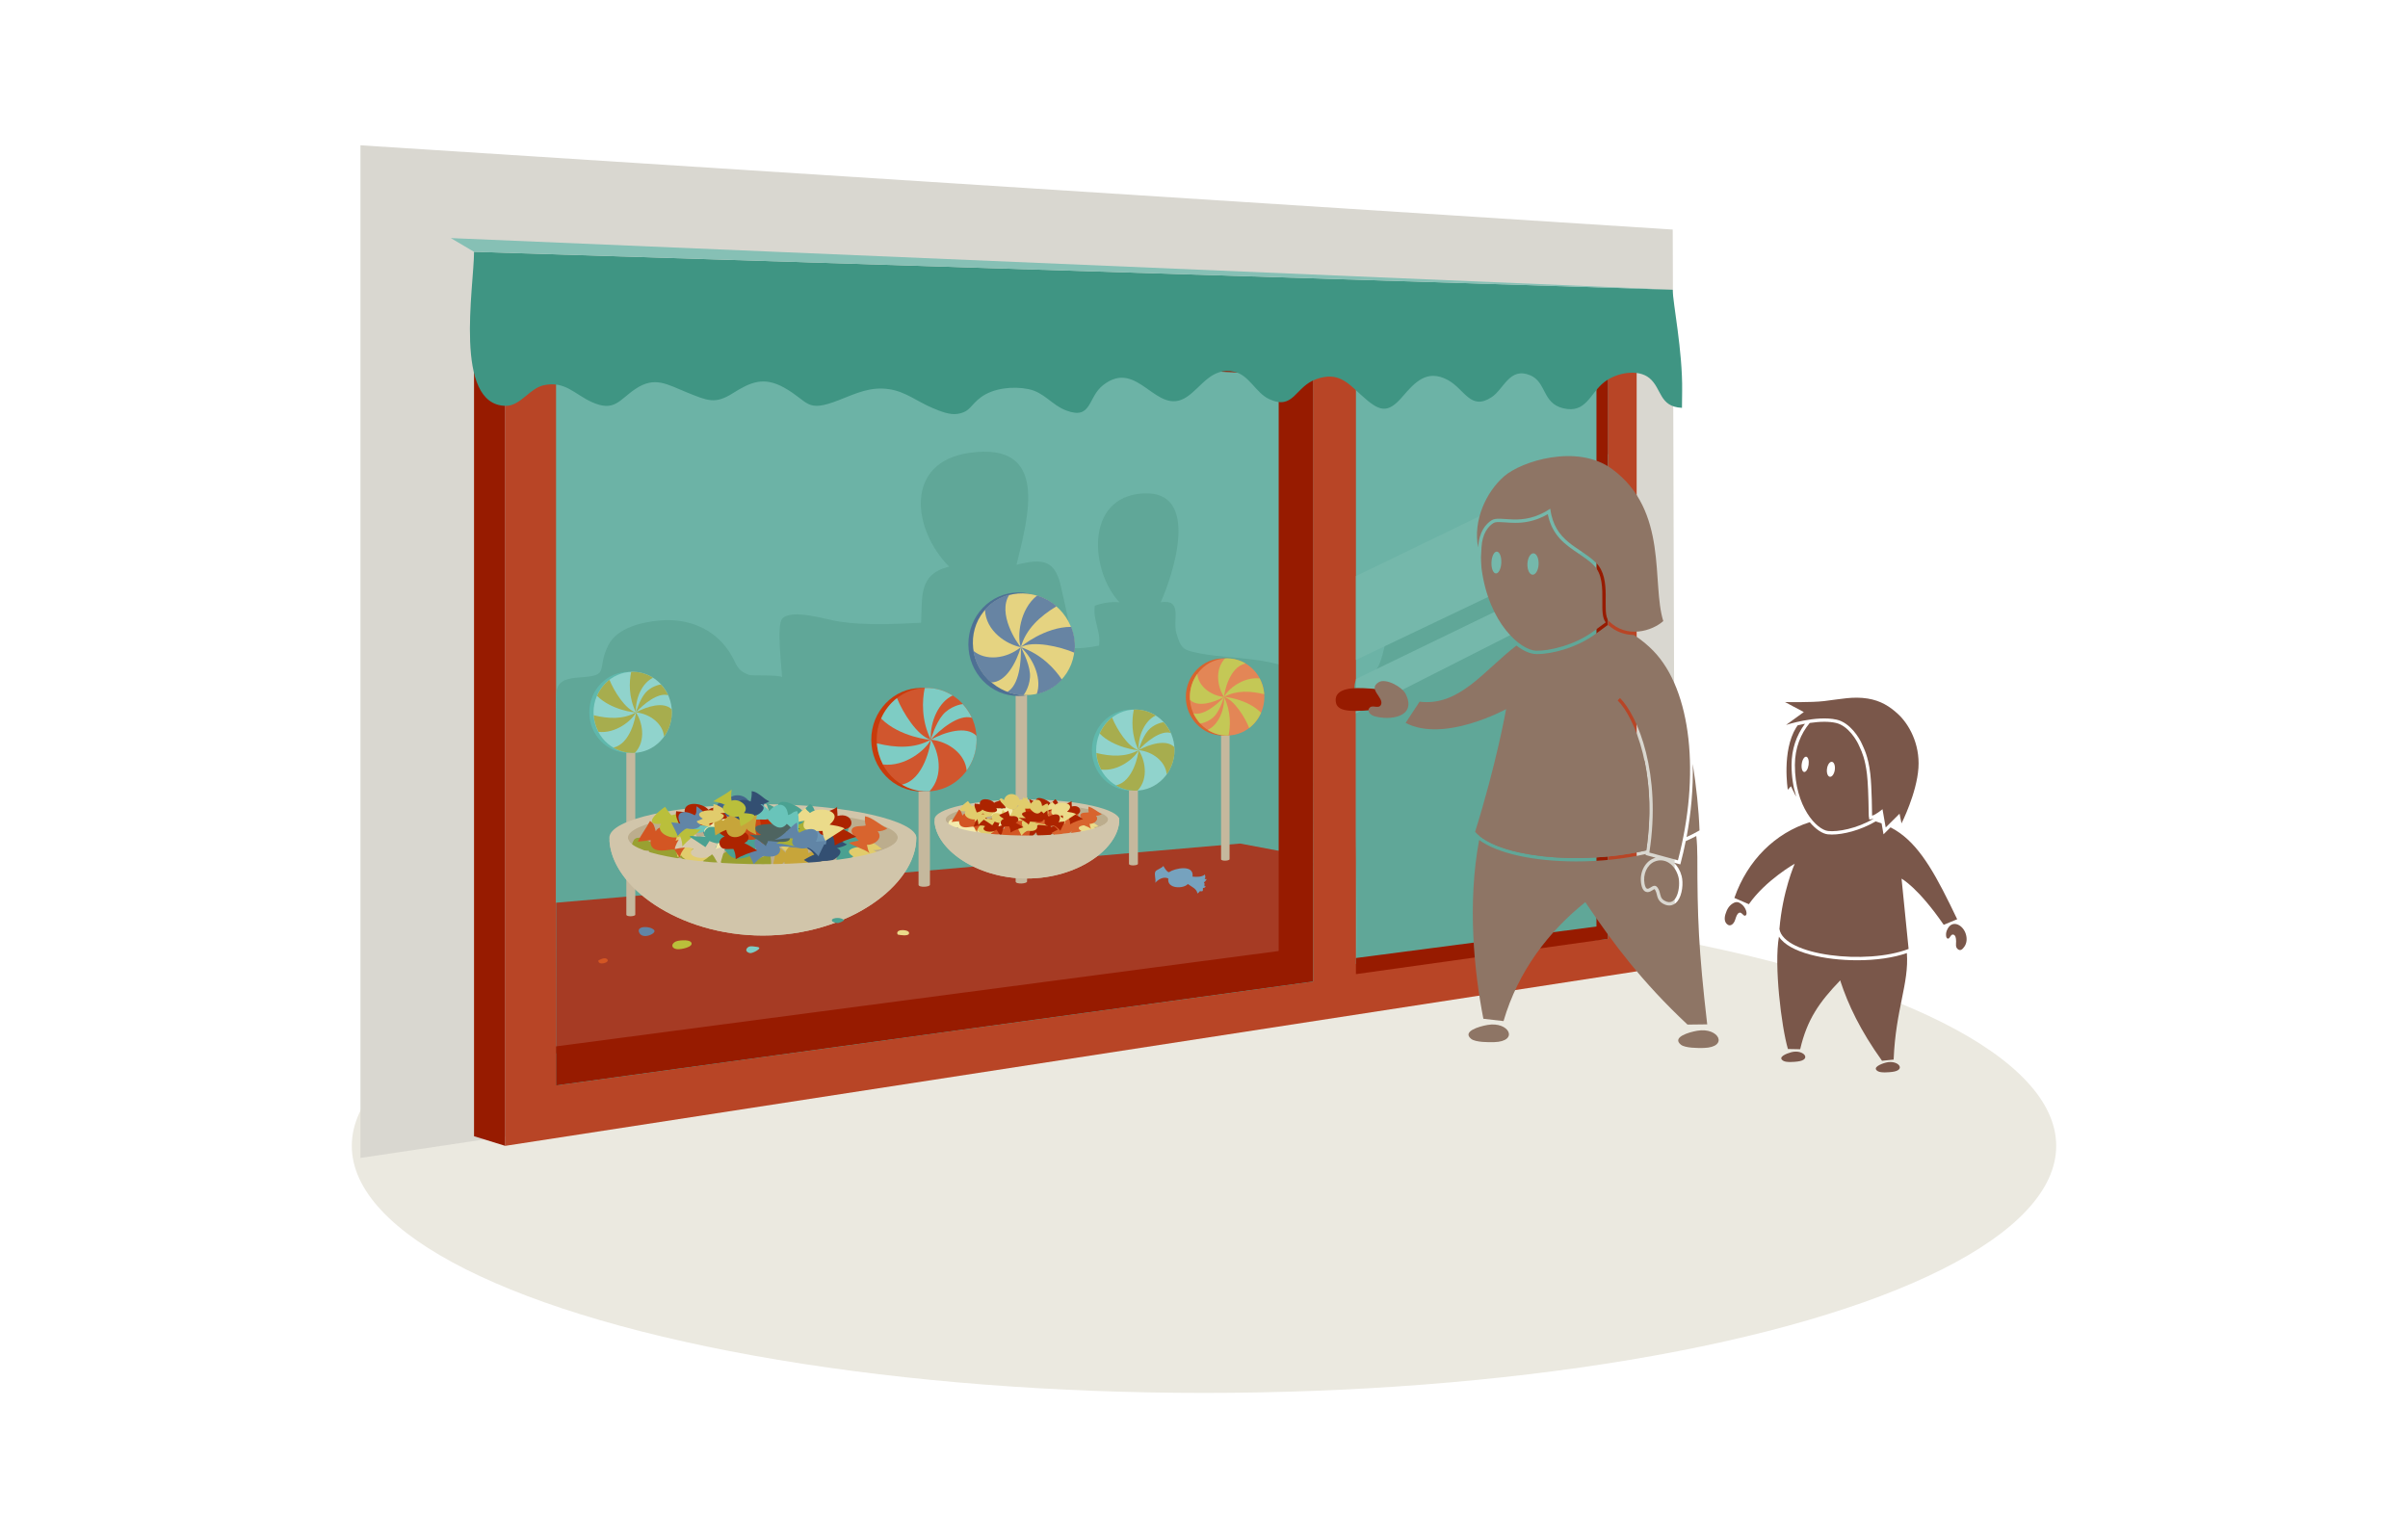 <?xml version="1.0" encoding="utf-8"?>
<!-- Generator: Adobe Illustrator 15.0.2, SVG Export Plug-In . SVG Version: 6.00 Build 0)  -->
<!DOCTYPE svg PUBLIC "-//W3C//DTD SVG 1.1//EN" "http://www.w3.org/Graphics/SVG/1.1/DTD/svg11.dtd">
<svg version="1.1" id="Layer_1" xmlns="http://www.w3.org/2000/svg" xmlns:xlink="http://www.w3.org/1999/xlink" x="0px" y="0px"
	 width="720px" height="460px" viewBox="0 0 720 460" enable-background="new 0 0 720 460" xml:space="preserve">
<ellipse fill="#EBE9E0" cx="360" cy="342.665" rx="254.812" ry="73.883"/>
<g>
	<polygon fill="#D9D7D0" points="500.812,287.583 107.775,346.277 107.775,43.452 500.15,68.648 	"/>
	<polygon fill="#B84526" points="489.366,290.479 151.062,342.665 151.062,83.036 489.366,99.776 	"/>
	<polygon fill="#971B00" points="141.736,339.786 151.062,342.665 151.062,83.036 141.736,88.181 	"/>
	<polygon fill="#6CB3A6" points="392.59,293.521 166.266,324.589 166.266,97.69 392.59,107.038 	"/>
	<g>
		<path fill="#60A798" d="M392.59,293.521l-226.324,31.068c0.896-0.123,0-40.305,0-42.71c0-14.573,0-29.146,0-43.72
			c0-8.334,0.006-16.67,0-25.005c-0.006-7.321-0.841-10.067,7.105-10.581c9.328-0.605,4.796-2.15,8.512-9.599
			c2.638-5.279,10.107-6.956,15.395-7.426c8.254-0.736,16.157,2.299,20.771,9.361c2.425,3.713,1.919,5.426,5.911,6.918
			c0.854,0.318,9.75-0.136,9.859,0.766c-0.035-2.984-1.744-15.595,0.105-17.61c2.817-3.072,13.432,0.392,17.073,0.908
			c8.198,1.163,16.032,0.754,24.412,0.332c0.397-7.945-0.763-14.533,8.38-16.777c-10.966-11.048-13.534-31.291,6.139-34.038
			c23.875-3.335,17.586,18.883,14.006,33.499c8.346-2.183,11.652-1.092,13.355,6.789c1.271,5.885,3.025,12.244,3.197,18.129
			c2.828,0.134,5.398-0.228,8.133-0.761c0.623-4.392-1.893-7.416-1.273-11.914c2.305-0.883,4.812-1.228,7.389-1.044
			c-8.619-9.007-10.631-31.578,7.109-32.554c17.326-0.952,8.889,24.367,5.211,32.551c6.627-1.013,3.553,5.186,4.656,9.104
			c1.5,5.328,2.387,5.207,7.428,6.252c9.531,1.978,33.379,0.506,33.379,12.833c0,9.398,0.072,42.322,0.072,53.07
			C392.59,272.082,392.59,282.802,392.59,293.521z"/>
	</g>
	<polygon fill="#A63B24" points="384.986,288.198 166.266,314.995 166.266,269.955 370.807,252.261 384.609,254.858 	"/>
	<polygon fill="#971B00" points="166.266,97.69 166.266,102.801 382.328,111.907 382.328,284.399 166.266,312.919 166.266,324.589 
		392.59,293.521 392.59,107.038 	"/>
	<polygon fill="#6CB3A6" points="405.43,288.198 480.767,280.762 480.767,110.078 405.43,107.727 	"/>
	<path fill="#60A798" d="M405.43,288.198c0.004,0,75.337-7.437,75.337-7.437c0-12.885,0-25.77,0-38.655c0-11.469,0-59.865,0-59.865
		s-19.058-2.739-27.636-4.216c-8.895-1.53-14.598,0.944-23.23,2.863c-7.166,1.591-11.488,2.352-14.822,9.25
		c-1.633,3.378-1.541,8.233-4.307,10.965c-1.418,1.401-4.344,0.865-5.285,2.257c-1.088,1.613-0.059,7.271-0.057,9.257
		c0.006,12.546,0,25.092,0,37.638C405.43,252.364,406.004,288.142,405.43,288.198z"/>
	<polygon fill="#75B8AB" points="405.43,197.358 480.767,161.441 480.767,135.786 405.43,172.273 	"/>
	<polygon fill="#75B8AB" points="405.43,213.322 480.767,175.124 480.767,166.572 405.43,203.06 	"/>
	<polygon fill="#971B00" points="405.43,107.727 405.43,109.736 477.347,112.225 477.347,277.081 405.43,286.493 405.43,291.313 
		480.767,280.762 480.767,110.078 	"/>
	<path fill="#971B00" d="M416.113,209.095c0.01,2.509-1.48,2.979-8.357,3.426c-6.541,0.424-8.373-0.689-8.383-3.198
		c-0.008-2.51,2.674-3.813,8.361-3.526C414.346,206.13,416.107,206.585,416.113,209.095z"/>
	<g>
		<path fill="#C5B89D" d="M189.951,273.534c0,0.549-2.673,0.703-2.673,0s0-50.431,0-50.431h2.673
			C189.951,223.104,189.951,272.985,189.951,273.534z"/>
		<ellipse fill="#5FB8AC" cx="187.914" cy="213.036" rx="11.713" ry="12.127"/>
		<ellipse fill="#90D3CC" cx="189.18" cy="213.036" rx="11.713" ry="12.127"/>
		<g>
			<path fill="#A7AD4E" d="M183.379,223.562c1.71,1.014,3.688,1.602,5.802,1.602c0.227,0,0.45-0.022,0.677-0.035
				c3.45-3.697,2.156-9.357,0.284-12.092C190.122,214.283,188.527,222.506,183.379,223.562z"/>
			<path fill="#A7AD4E" d="M192.951,207.226c-1.705,2.024-2.818,5.805-2.81,5.811c2.177-2.369,6.56-6.057,9.633-5.125
				c-0.539-1.199-1.274-2.273-2.145-3.219C197.327,204.692,194.653,205.206,192.951,207.226z"/>
			<path fill="#A7AD4E" d="M190.142,213.036c4.313,0.439,8.112,3.488,8.411,7.25c1.466-2.021,2.34-4.527,2.34-7.25
				c0-0.309-0.035-0.605-0.057-0.908C198.448,209.692,193.427,211.26,190.142,213.036z"/>
			<path fill="#A7AD4E" d="M177.524,213.894c0.122,1.792,0.634,3.464,1.421,4.956c5.114,0.628,10.069-3.399,11.196-5.813
				C186.337,215.169,181.939,214.981,177.524,213.894z"/>
			<path fill="#A7AD4E" d="M190.142,213.036c-3.105-0.831-6.569-6.365-7.907-9.743c-1.61,1.229-2.89,2.883-3.722,4.791
				C182.782,212.404,190.107,213.173,190.142,213.036z"/>
			<path fill="#A7AD4E" d="M190.142,213.036c-0.19-4.427,2.01-8.926,5.131-10.343c-1.777-1.124-3.858-1.784-6.092-1.784
				c-0.153,0-0.303,0.018-0.455,0.023C188.11,203.866,187.914,208.491,190.142,213.036z"/>
		</g>
	</g>
	<g>
		<path fill="#D1C5AA" d="M273.977,250.53c0,14.264-20.542,29.24-45.886,29.24s-45.888-14.977-45.888-29.24
			c0-5.619,20.544-10.03,45.888-10.03S273.977,245.479,273.977,250.53z"/>
		<ellipse fill="#BCAD8D" cx="228.09" cy="250.53" rx="40.338" ry="7.896"/>
		<path fill="#99A031" d="M216.21,255.312c3.068-2.168,9.346-3.416,9.164,2.092c1.506-0.811,3.268-1.312,4.787-2.126
			c0.654,1.854,0.339,4.626,0.234,6.665c-1.886,0.224-4.115-1.229-5.586-2.199c-1.83,2.559-8.881,1.727-9.21-1.984
			c-1.747,0.098-3.727,0.69-5.324,1.344c-0.271,0.113,0.126-4.212,1.357-4.854C213.12,253.476,214.83,254.714,216.21,255.312z"/>
		<path fill="#99A031" d="M194.562,251.827c3.07-2.168,9.349-3.414,9.166,2.092c1.504-0.81,3.267-1.311,4.786-2.126
			c0.653,1.855,0.338,4.625,0.235,6.664c-1.886,0.226-4.118-1.228-5.589-2.198c-1.828,2.561-8.88,1.727-9.207-1.984
			c-1.748,0.098-3.727,0.691-5.325,1.344c-0.271,0.113,0.125-4.211,1.358-4.853C191.472,249.99,193.185,251.229,194.562,251.827z"/>
		<path fill="#4AA191" d="M247.798,247.757c2.073-0.008,3.987-0.455,5.933-0.525c0.042,1.054-0.336,1.996-0.987,2.823
			c1.546-0.431,3.559-0.629,4.175,1.117c0.836,2.364-1.92,2.677-2.241,4.22c0.79,0.395,1.639,1.051,2.198,1.699
			c-2.101,0.55-4.488,0.688-6.756,0.582c-0.131-1.001,0.225-1.789,0.994-2.468c-2.409-0.138-4.441-3.242-1.066-4.09
			c-0.75-0.791-1.757-1.722-2.249-2.79V247.757z"/>
		<path fill="#C22D00" d="M228.632,250.869c-0.298-0.602-0.277-1.565-0.544-2.127c1.892-0.093,6.203,0.682,5.312-2.554
			c-0.226-0.128-0.473-0.197-0.703-0.334c0.921-0.146,1.771-0.474,2.653-0.624c-1.498-1.091-2.952-2.065-4.702-2.684
			c0.13,0.61-0.19,1.416-0.023,2.063c-3.083-1.639-4.994,1.049-3.465,3.744c-0.093-0.165-2.398,0.374-2.659,0.428
			C225.573,249.777,227.213,250.337,228.632,250.869z"/>
		<path fill="#E1CC6C" d="M204.94,252.878c0.856,0.251,1.795,0.468,2.704,0.626c-1.284,1.065-3.465,2.366-5.108,2.753
			c0.021-0.549-0.451-1.482-0.313-2.195c-0.103,0.531-6.423-3.252-1.243-4.121c-2.811-1.414,0.677-3.098,2.297-3.193
			c-0.14,0.553,0.166,1.395-0.017,1.988C206.175,247.673,207.394,251.396,204.94,252.878z"/>
		<path fill="#44658B" d="M220.166,244.683c-0.755,0.75-1.799,1.525-2.498,2.439c4.796,0.98,1.988,3.758-1.436,4.113
			c0.81,0.559,1.857,1.211,2.219,2.163c-2.596,0.133-5.548-0.136-7.83-1.089c0.825-0.252,1.789-0.779,2.436-1.074
			c-1.724-0.041-2.891-1.557-2.771-3.145c1.492-0.675,3.035-1.049,4.7-0.947c-0.677-0.789-1.331-1.594-1.754-2.502
			C214.719,243.923,219.282,245.562,220.166,244.683z"/>
		<path fill="#E1CC6C" d="M240.633,250.651c-0.273-0.121-0.45-0.201-0.702-0.35c0.99,0.053,1.747-0.132,2.653-0.325
			c-1.397-1.126-3.244-2.398-4.981-2.753c0.131,0.648-0.197,1.535-0.094,2.195c-1.783-0.432-7.28,0.606-3.52,2.781
			c-0.233,0.218-0.438,0.369-0.651,0.588c0.578,1.171,1.654,1.916,2.936,2.252c-0.061-0.355-0.003-0.812-0.044-1.193
			C236.852,253.841,242.496,251.466,240.633,250.651z"/>
		<path fill="#E1CC6C" d="M211.626,255.431c-0.273-0.12-0.449-0.201-0.702-0.348c0.991,0.051,1.746-0.134,2.654-0.328
			c-1.399-1.125-3.244-2.398-4.981-2.752c0.131,0.65-0.197,1.535-0.097,2.196c-1.781-0.433-7.279,0.606-3.517,2.78
			c-0.234,0.218-0.439,0.371-0.651,0.588c0.578,1.171,1.652,1.916,2.936,2.252c-0.059-0.354-0.004-0.812-0.046-1.193
			C207.846,258.62,213.488,256.245,211.626,255.431z"/>
		<path fill="#E1CC6C" d="M261.776,254.559c-0.271-0.12-0.448-0.2-0.701-0.349c0.99,0.053,1.746-0.133,2.652-0.326
			c-1.396-1.127-3.243-2.398-4.979-2.753c0.129,0.649-0.197,1.536-0.096,2.196c-1.782-0.432-7.28,0.605-3.519,2.781
			c-0.232,0.217-0.438,0.369-0.651,0.588c0.578,1.17,1.654,1.914,2.936,2.251c-0.06-0.354-0.001-0.812-0.044-1.193
			C257.996,257.749,263.641,255.373,261.776,254.559z"/>
		<path fill="#4AA191" d="M216.746,250.466c1.706-4.052,5.269-1.45,7.401,0.298c0.594-1.128,1.708-1.944,2.843-2.22
			c1.253,1.518,3.338,3.32,2.867,5.612c-1.356,0.178-2.696-0.201-3.896-0.78c0.074,2.231-2.415,3.084-4.249,3.321
			c-2.59,0.337-3.464-0.594-4.96-2.454c-1.008,0.198-1.954,0.805-2.676,1.52c-0.32-1.859-0.056-3.832-0.284-5.711
			C214.021,249.987,216.938,250.011,216.746,250.466z"/>
		<path fill="#6C94B2" d="M242.81,245.151c0.03,0.962,0.157,1.87,0.396,2.792c2.282-2.617,7.702-0.552,5.096,3.103
			c1.04,0.15,2.101-0.034,3.072-0.171c-1.376,1.681-3.53,3.048-4.524,5.036c-0.783-0.669-1.228-1.713-1.47-2.781
			c-1.762,0.688-6.889,1.764-6.163-1.979c0.521-0.105,1.076-0.521,1.562-0.556c-1.101-0.149-2.204-0.511-3.195-0.995
			C238.438,248.771,242.855,246.742,242.81,245.151z"/>
		<path fill="#D35623" d="M194.347,245.515c1.126,0.512,1.405,1.901,1.723,3.074c1.321-2.732,7.777-1.02,5.941,2.823
			c1.475-0.501,3.065-0.846,4.475-1.06c-0.235,2.332-3.166,3.788-3.144,6.203c-2.35-2.829-0.453-2.776-4.49-2.254
			c-2.338,0.303-4.67-0.303-4.313-3.074c-0.008,0.074-3.483,0.406-3.825,0.455C191.722,249.563,193.258,247.644,194.347,245.515z"/>
		<path fill="#C7A53A" d="M234.776,255.117c0.771-3.341,6.726-3.917,6.942-0.023c1.243-0.323,2.682-1.05,3.885-1.642
			c0.154,2.308,0.135,4.744,0.018,7.057c-1.151-0.471-2.17-1.441-3.09-2.275c-2.001,2.18-7.49,3.744-8.027-0.511
			c-1.118,1.038-2.221,2.509-3.632,2.999c-0.021-2.76,1.547-5.117,0.715-8.01C232.065,252.894,234.932,254.445,234.776,255.117z"/>
		<path fill="#69C4BA" d="M202.542,249.926c0.322-0.761,1.041-1.154,1.487-1.843c2.046,0.939,7.324,2.012,7.954-1.075
			c1.621,0.222,2.972,1.146,4.483,1.259c-1.095-2.061-1.691-4.442-3.443-6.096c-1.262,0.89-1.902,2.314-2.996,3.279
			c-2.113-3.279-6.126-2.871-6.331,1.062c-0.871-0.692-1.917-1.445-2.893-1.65C200.984,245.9,202.855,249.184,202.542,249.926z"/>
		<path fill="#D8642E" d="M259.993,255.112c-0.466-0.771-0.579-1.679-0.774-2.469c2.02,0.132,5.062-1.9,3.192-4.047
			c1.029,0.022,2.062-0.27,2.913-0.84c-2.157-0.991-4.416-3.279-6.669-3.656c-0.119,0.952-0.043,1.95,0.207,2.754
			c-1.142,0.375-3.652-0.161-4.176,1.25c-0.456,1.223,1.478,2.547,2.064,3.281c-0.966,0.207-1.992,0.38-2.906,0.641
			C255.687,253.335,258.119,253.728,259.993,255.112z"/>
		<path fill="#6185A6" d="M225.294,258.561c2.024-2.327,3.096-2.591,3.096-2.591c3.358,0.749,5.669-0.672,4.595-2.783
			c1.703-0.265,4.264,0.355,5.591,0.355c-2.706-0.912-4.444-3.611-6.753-5.161c-0.301,1.171,0.208,2.235-0.667,3.08
			c-3.973-2.228-6.894-0.975-4.911,2.844c-1.013-0.423-2.02-0.196-3.075-0.468C223.297,254.493,225.519,258.303,225.294,258.561z"/>
		<path fill="#D6C9AC" d="M206.771,247.806c0.508,0.947,1.364,1.76,1.813,2.752c2.603-1.224,8.012-1.41,5.258,3.139
			c0.746-0.492,2.351-1.119,3.472-1.336c-0.802,1.947-1.477,4.211-2.015,6.172c-1.257-0.624-1.396-2.174-2.426-3.057
			c-1.737,2.172-8.585,0.804-5.53-1.672c-1.632-0.71-3.901-0.227-5.552,0.107C201.668,252.501,205.803,246.005,206.771,247.806z"/>
		<path fill="#AAB036" d="M238.649,253.12c-0.177-0.492,0.014-1.405-0.206-1.906c2.11-0.076,7.265-3.244,2.91-4.02
			c0.886-0.578,1.922-0.933,2.725-1.351c-2.102-0.804-4.098-1.616-5.898-2.896c-0.174,1.297,0.308,2.4,0.46,3.642
			c-5.219-1.99-5.651,0.118-2.815,3.75c-0.217-0.277-3.41,1.711-3.658,1.927C234.384,252.117,236.433,253.11,238.649,253.12z"/>
		<path fill="#CD4917" d="M220.104,244.601c1.77,2.668,2.495-0.889,4.545-1.097c3.344-0.336,2.424,2.764,3.195,4.81
			c1.049-0.594,2.516-0.912,3.605-1.073c-1.076,1.695-2.514,3.228-2.566,5.349c-0.953-0.262-1.717-0.987-2.013-1.933
			c-1.864,0.714-3.426,0.675-5.147-0.309c-0.852-0.487-0.536-1.404-1.896-1.735c-1.015-0.248-2.349,0.234-3.318,0.469
			C217.178,247.65,218.928,245.771,220.104,244.601z"/>
		<path fill="#334F72" d="M244.909,259.671c-0.625-3.154,2.215-1.781,4.026-2.461c1.34-0.504,3.774-2.694,1.287-3.549
			c1.058-0.281,2.159-0.581,3.054-1.137c-2.104-0.82-3.86-3.371-6.066-3.461c0.104,1.206-0.089,2.361-0.322,3.502
			c-1.601-0.733-5.378-1.367-5.593,1.111c0.885,0.426,1.698,1.132,2.189,1.975c-0.135-0.232-2.897,1.33-3.12,1.52
			C241.698,257.884,243.475,259.317,244.909,259.671z"/>
		<path fill="#4AA191" d="M230.725,245.224c2.578-1.705,2.485,0.232,4.539,1.123c1.421,0.615,5.24,0.618,5.173-1.394
			c1.546-0.175,2.943,0.49,4.485,0.185c-1.316-1.381-1.107-3.742-2.743-4.738c-0.723,0.796-1.472,1.457-2.35,1.977
			c-1.327-1.651-8.388-4.82-7.094-0.119c-1.002-0.899-2.362-1.512-3.601-1.982C229.312,240.735,230.872,245.126,230.725,245.224z"/>
		<path fill="#F4EAAC" d="M214.746,243.246c0.181,1.226,0.543,0.678,0.66,1.912c1.146-0.448,4.314-1.772,5.3-0.19
			c1.021,1.639-1.354,4.105-2.48,4.709c1.645,0.492,3.57,1.248,4.856,2.062c-2.505,1.24-6.162,1.037-9.111,2.179
			c0.191-0.849,0.646-1.899,1.074-2.689c-3.225,0.097-6.959-3.054-2.356-4.318c-1.331-0.505-3.965-1.199-4.686-2.497
			C208.693,244.126,214.665,242.696,214.746,243.246z"/>
		<path fill="#AC2400" d="M250.302,241.239c-0.06,0.887,0.144,1.892,0.107,2.781c4.571-1.275,5.737,3.897,1.743,4.006
			c1.34,0.633,2.765,1.498,3.877,2.229c-2.166,0.588-4.523,1.445-6.467,2.594c0.036-1.041-0.192-2.128-0.676-3.058
			c-1.387-0.084-3.238,0.44-3.947-0.897c-0.66-1.246,0.113-2.439,1.327-2.837c-0.87-0.487-1.655-1.031-2.354-1.786
			C244.738,243.529,250.256,241.931,250.302,241.239z"/>
		<path fill="#44658B" d="M216.424,243.245c1.632,1.717,6.126,3.896,6.958,0.285c1.364,0.35,3.059,0.65,4.447,1.059
			c-0.079-1.758,0.887-3.252,0.568-5.049c-1.228,0.278-2.609,1.102-3.878,1.344c-1.07-4.041-6.995-4.156-7.785,0.097
			c-2.414-3.015-2.859,1.653-2.942,3.231C214.046,244.172,216.438,243.261,216.424,243.245z"/>
		<path fill="#BABF3B" d="M200.846,243.801c3.214-1.321,7.398,2.637,4.51,3.954c1.459-0.014,2.735,0.404,4.21,0.271
			c-1.819,1.766-3.948,3.225-5.536,5.107c-0.026-1.094-0.258-2.109-0.682-3.073c-2.119,1.336-7.499-0.876-5.721-3.694
			c-5.697,0.484-1.055-3.512,1.221-5.091C199.03,241.53,200.596,243.903,200.846,243.801z"/>
		<path fill="#EBDB8A" d="M240.814,241.575c0.269,0.775,0.928,1.021,1.355,1.539c2.822-2.24,10.642-0.628,5.89,3.5
			c1.571,0.275,3.134,0.424,4.491,1.137c-1.913,1.275-3.828,2.441-5.734,3.67c-0.554-0.873-0.78-1.806-0.862-2.928
			c-1.812-0.033-7.138,0.766-5.355-3.066c-1.703,0.191-3.496,0.909-5.319,0.93C236.057,246.349,239.814,242.142,240.814,241.575z"/>
		<path fill="#AC2400" d="M206.002,245.515c2.001,1.717,8.975,2.138,6.894-0.624c1.563,0.036,3.157,0.064,4.702-0.03
			c-0.312-1.627-2.293-2.419-2.879-4.008c-1.062,0.918-1.677,0.443-2.877,1.318c-1.817-2.195-7.553-2.801-7.132,0.82
			c-0.487-0.38-2.037-0.193-2.479-0.444c-0.499,1.448,0.564,2.964,0.955,4.415C204.561,246.708,205.728,246.049,206.002,245.515z"/>
		<path fill="#4E6460" d="M228.97,253.134c0.071-0.654,0.568-0.987,0.665-1.635c1.533-0.05,9.414,1.66,5.456-2.841
			c1.286-0.39,2.718-0.702,4.146-0.683c-2.065-1.115-7.206-7.371-6.565-1.685c-2.836,0.143-10.528,0.026-5.103,3.4
			c-1.165,0.194-2.433-0.029-3.591-0.135C224.656,250.013,229.04,252.52,228.97,253.134z"/>
		<path fill="#69C4BA" d="M225.514,245.287c0.632-0.53,3.33,0.069,4.043-0.339c1.392,1.769,3.722,3.886,5.688,1.426
			c1.344,0.936,2.123,2.374,3.419,3.163c-0.034-2.333,0.52-4.725-0.288-6.995c-1.529,0.217-1.335,0.834-2.747,1.193
			c-0.388-3.881-3.464-3.909-5.661-1.102c-0.461-1.012-2.919-2.637-3.693-3.264C225.96,240.376,226.129,244.769,225.514,245.287z"/>
		<path fill="#D1C5AA" d="M268.412,250.388c0.003,0.048,0.017,0.096,0.017,0.143c0,4.361-18.059,7.896-40.338,7.896
			c-22.278,0-40.339-3.535-40.339-7.896c0-0.084,0.021-0.17,0.034-0.254c-1.852,0.851-3.701,1.449-5.55,0.995
			c0.691,14.036,20.95,28.499,45.854,28.499c25.344,0,45.886-14.977,45.886-29.24c0-0.322-0.085-0.645-0.25-0.966
			C271.935,249.673,270.083,249.912,268.412,250.388z"/>
		<path fill="#4AA191" d="M210.922,253.337c0.503-0.679,1.188-1.835,1.188-1.835s1.607,0.713,2.337,0.679
			c1.113-0.053,3.792-1.066,2.279-2.59c0.939-0.054,1.899-0.104,2.84-0.119c-0.226-0.416-0.833-0.811-1.188-1.159
			c-0.471-0.467-0.765-1.009-1.171-1.516c-0.347-0.435-0.779-0.809-1.141-1.233c-0.221,0.661-0.458,1.57-0.555,2.29
			c-0.931-0.446-2.609-0.813-3.666-0.421c-0.936,0.346-2.11,2.354-0.75,2.867c-0.966-0.226-2.06-0.088-3.033-0.182
			c-0.617-0.06-1.377-0.32-1.899,0.086C207.756,251.222,209.383,252.242,210.922,253.337z"/>
		<path fill="#6185A6" d="M244.817,256.126c-2.025-2.328-3.098-2.592-3.098-2.592c-3.358,0.749-5.67-0.672-4.594-2.783
			c-1.703-0.265-4.264,0.355-5.591,0.355c2.707-0.912,4.446-3.61,6.752-5.16c0.302,1.17-0.207,2.234,0.669,3.079
			c3.972-2.226,6.894-0.974,4.908,2.845c1.014-0.424,2.021-0.197,3.076-0.47C246.812,252.059,244.592,255.866,244.817,256.126z"/>
		<path fill="#AC2400" d="M218.817,245.946c0.183,1.016,0.784,2.229,0.749,3.117c4.571-1.274,5.317,2.067,2.993,3.05
			c1.339,0.633,2.765,1.499,3.876,2.229c-2.165,0.589-4.522,1.446-6.466,2.595c0.036-1.041-0.192-2.129-0.677-3.058
			c-1.386-0.083-3.237,0.44-3.946-0.897c-0.66-1.246,0.113-2.439,1.326-2.837c-0.87-0.488-1.654-1.032-2.353-1.786
			C215.146,247.617,218.771,246.637,218.817,245.946z"/>
	</g>
	<g>
		<path fill="#C5B89D" d="M278.057,264.583c0,0.7-3.41,0.897-3.41,0c0-0.896,0-30.543,0-30.543h3.41
			C278.057,234.04,278.057,263.884,278.057,264.583z"/>
		<ellipse fill="#C83B0C" cx="275.457" cy="221.194" rx="14.945" ry="15.473"/>
		<ellipse fill="#D0562E" cx="277.072" cy="221.194" rx="14.945" ry="15.473"/>
		<path fill="#7ECCC4" d="M269.668,234.624c2.186,1.294,4.707,2.043,7.404,2.043c0.291,0,0.575-0.027,0.863-0.045
			c4.404-4.718,2.751-11.939,0.365-15.428C278.274,222.785,276.238,233.276,269.668,234.624z"/>
		<path fill="#7ECCC4" d="M281.885,213.778c-2.177,2.583-3.596,7.408-3.584,7.416c2.776-3.023,8.371-7.73,12.289-6.541
			c-0.688-1.528-1.626-2.9-2.735-4.106C287.47,210.547,284.056,211.203,281.885,213.778z"/>
		<path fill="#7ECCC4" d="M278.301,221.194c5.503,0.561,10.35,4.449,10.73,9.25c1.87-2.58,2.986-5.775,2.986-9.25
			c0-0.395-0.046-0.773-0.073-1.16C288.899,216.926,282.491,218.927,278.301,221.194z"/>
		<path fill="#7ECCC4" d="M262.199,222.288c0.155,2.286,0.81,4.419,1.814,6.323c6.524,0.801,12.848-4.338,14.287-7.417
			C273.445,223.915,267.832,223.677,262.199,222.288z"/>
		<path fill="#7ECCC4" d="M278.301,221.194c-3.965-1.062-8.384-8.123-10.092-12.434c-2.054,1.569-3.688,3.68-4.749,6.113
			C268.908,220.387,278.257,221.368,278.301,221.194z"/>
		<path fill="#7ECCC4" d="M278.301,221.194c-0.244-5.649,2.562-11.39,6.546-13.198c-2.268-1.436-4.923-2.277-7.774-2.277
			c-0.195,0-0.385,0.022-0.578,0.03C275.709,209.493,275.457,215.394,278.301,221.194z"/>
	</g>
	<g>
		<path fill="#C5B89D" d="M340.242,258.325c0,0.549-2.674,0.703-2.674,0s0-23.938,0-23.938h2.674
			C340.242,234.388,340.242,257.777,340.242,258.325z"/>
		<ellipse fill="#5FB8AC" cx="338.203" cy="224.32" rx="11.713" ry="12.127"/>
		<ellipse fill="#90D3CC" cx="339.47" cy="224.32" rx="11.714" ry="12.127"/>
		<g>
			<path fill="#A7AD4E" d="M333.668,234.847c1.711,1.014,3.688,1.601,5.803,1.601c0.227,0,0.449-0.022,0.678-0.035
				c3.449-3.696,2.154-9.357,0.283-12.092C340.412,225.567,338.818,233.79,333.668,234.847z"/>
			<path fill="#A7AD4E" d="M343.24,218.509c-1.705,2.025-2.816,5.807-2.809,5.812c2.176-2.368,6.561-6.058,9.633-5.126
				c-0.539-1.197-1.275-2.272-2.145-3.218C347.617,215.977,344.943,216.491,343.24,218.509z"/>
			<path fill="#A7AD4E" d="M340.432,224.32c4.314,0.44,8.113,3.487,8.412,7.251c1.465-2.021,2.34-4.527,2.34-7.251
				c0-0.308-0.035-0.606-0.059-0.908C348.738,220.977,343.717,222.544,340.432,224.32z"/>
			<path fill="#A7AD4E" d="M327.814,225.179c0.121,1.791,0.635,3.463,1.42,4.955c5.115,0.629,10.07-3.4,11.197-5.813
				C336.627,226.453,332.229,226.267,327.814,225.179z"/>
			<path fill="#A7AD4E" d="M340.432,224.32c-3.105-0.831-6.568-6.364-7.908-9.743c-1.609,1.23-2.889,2.883-3.721,4.791
				C333.072,223.688,340.398,224.457,340.432,224.32z"/>
			<path fill="#A7AD4E" d="M340.432,224.32c-0.189-4.427,2.01-8.926,5.131-10.343c-1.777-1.125-3.859-1.783-6.092-1.783
				c-0.154,0-0.303,0.018-0.455,0.022C338.4,215.151,338.205,219.775,340.432,224.32z"/>
		</g>
	</g>
	<g>
		<path fill="#C5B89D" d="M307.092,263.61c0,0.7-3.41,0.896-3.41,0s0-58.104,0-58.104h3.41
			C307.092,205.506,307.092,262.911,307.092,263.61z"/>
		<ellipse fill="#4E7094" cx="304.492" cy="192.659" rx="14.946" ry="15.475"/>
		<path fill="#E5D381" d="M295.538,203.228c-6.044-6.043-6.211-15.673-0.373-21.509c5.835-5.837,15.468-5.67,21.511,0.374
			c6.041,6.042,6.209,15.672,0.371,21.509C311.213,209.438,301.58,209.271,295.538,203.228z"/>
		<g>
			<path fill="#6784A3" d="M301.814,177.828c-2.476,0.634-4.803,1.896-6.723,3.816c-0.208,0.206-0.391,0.429-0.584,0.646
				c0.227,6.493,6.541,10.458,10.725,11.243C304.119,192.382,298.098,183.464,301.814,177.828z"/>
			<path fill="#6784A3" d="M307.959,201.364c-0.289-3.389-2.713-7.834-2.727-7.831c0.176,4.129-0.457,11.461-4.094,13.404
				c1.58,0.6,3.225,0.907,4.873,0.977C306.283,207.64,308.246,204.743,307.959,201.364z"/>
			<path fill="#6784A3" d="M305.232,193.533c-4.318,3.519-10.535,4.201-14.225,1.054c0.506,3.167,1.985,6.238,4.459,8.712
				c0.281,0.279,0.584,0.518,0.879,0.772C300.727,204.116,303.865,198.13,305.232,193.533z"/>
			<path fill="#6784A3" d="M315.914,181.292c-1.738-1.516-3.721-2.569-5.791-3.209c-5.215,4.074-6.059,12.234-4.891,15.451
				C306.75,188.139,310.916,184.314,315.914,181.292z"/>
			<path fill="#6784A3" d="M305.232,193.533c3.576-2.066,11.748-0.186,16.033,1.667c0.346-2.58,0.008-5.244-0.971-7.733
				C312.492,187.421,305.141,193.377,305.232,193.533z"/>
			<path fill="#6784A3" d="M305.232,193.533c4.193,3.849,6.285,9.933,4.734,14.056c2.637-0.593,5.127-1.883,7.154-3.914
				c0.139-0.139,0.26-0.29,0.393-0.434C315.404,200.019,311.385,195.638,305.232,193.533z"/>
		</g>
	</g>
	<g>
		<path fill="#C5B89D" d="M367.646,256.931c0,0.521-2.541,0.669-2.541,0c0-0.668,0-38.932,0-38.932h2.541
			C367.646,217.999,367.646,256.409,367.646,256.931z"/>
		<ellipse fill="#D8642E" cx="365.709" cy="208.425" rx="11.139" ry="11.532"/>
		<ellipse fill="#E38656" cx="366.91" cy="208.426" rx="11.139" ry="11.532"/>
		<g>
			<path fill="#C4C856" d="M372.43,198.417c-1.629-0.965-3.51-1.523-5.518-1.523c-0.219,0-0.43,0.021-0.645,0.034
				c-3.281,3.517-2.051,8.896-0.271,11.498C366.014,207.239,367.531,199.421,372.43,198.417z"/>
			<path fill="#C4C856" d="M363.324,213.951c1.623-1.925,2.68-5.521,2.672-5.525c-2.068,2.253-6.236,5.759-9.16,4.874
				c0.514,1.139,1.213,2.162,2.039,3.061C359.162,216.36,361.705,215.87,363.324,213.951z"/>
			<path fill="#C4C856" d="M365.996,208.426c-4.102-0.417-7.715-3.316-7.996-6.894c-1.396,1.922-2.229,4.305-2.229,6.893
				c0,0.293,0.035,0.577,0.059,0.865C358.098,211.606,362.873,210.116,365.996,208.426z"/>
			<path fill="#C4C856" d="M377.996,207.609c-0.117-1.703-0.602-3.293-1.352-4.712c-4.861-0.598-9.576,3.232-10.648,5.528
				C369.615,206.397,373.797,206.576,377.996,207.609z"/>
			<path fill="#C4C856" d="M365.996,208.426c2.953,0.79,6.248,6.053,7.52,9.265c1.533-1.17,2.748-2.742,3.539-4.556
				C372.994,209.026,366.031,208.296,365.996,208.426z"/>
			<path fill="#C4C856" d="M365.996,208.426c0.182,4.21-1.908,8.488-4.879,9.835c1.691,1.07,3.67,1.697,5.795,1.696
				c0.146,0.001,0.287-0.016,0.432-0.021C367.928,217.146,368.115,212.748,365.996,208.426z"/>
		</g>
	</g>
	<path fill="#6185A6" d="M202.59,250.033c1.775-2.04,2.716-2.272,2.716-2.272c2.943,0.657,4.97-0.588,4.026-2.439
		c1.493-0.232,3.739,0.312,4.902,0.312c-2.373-0.8-3.896-3.166-5.92-4.525c-0.265,1.027,0.183,1.959-0.585,2.7
		c-3.483-1.952-6.045-0.854-4.307,2.493c-0.887-0.371-1.77-0.172-2.696-0.411C200.841,246.468,202.787,249.807,202.59,250.033z"/>
	<path fill="#C7A53A" d="M223.24,247.714c-0.466,2.971-5.636,3.845-6.07,0.453c-1.065,0.36-2.278,1.086-3.293,1.678
		c-0.279-2.008-0.415-4.14-0.455-6.17c1.035,0.34,1.987,1.125,2.844,1.797c1.612-2.03,6.316-3.741,7.05-0.054
		c0.913-0.978,1.787-2.331,2.989-2.849c0.193,2.41-1.033,4.571-0.125,7.049C225.749,249.489,223.146,248.311,223.24,247.714z"/>
	<path fill="#334F72" d="M222.726,245.917c-0.548-2.766,1.942-1.562,3.53-2.158c1.175-0.441,3.311-2.362,1.129-3.11
		c0.929-0.248,1.894-0.511,2.678-0.997c-1.846-0.72-3.384-2.955-5.32-3.034c0.092,1.058-0.078,2.069-0.283,3.069
		c-1.402-0.643-3.13-0.715-3.629,0.114c-0.909,1.509,0.217,1.853,0.646,2.591c-0.118-0.203-2.54,1.167-2.735,1.332
		C219.911,244.351,221.468,245.606,222.726,245.917z"/>
	<path fill="#E1CC6C" d="M215.978,243.458c-0.239-0.105-0.395-0.177-0.615-0.306c0.868,0.046,1.53-0.116,2.326-0.286
		c-1.226-0.986-2.843-2.103-4.367-2.414c0.115,0.57-0.173,1.347-0.084,1.926c-1.562-0.379-6.383,0.531-3.084,2.438
		c-0.205,0.191-1.673,0.629-1.859,0.818c0.507,1.027,2.737,1.377,3.861,1.672c-0.052-0.312-0.003-0.712-0.039-1.046
		C214.725,245.933,217.61,244.172,215.978,243.458z"/>
	<path fill="#BABF3B" d="M220.83,244.172c-2.976,0.657-6.105-2.226-4.006-3.64c-1.263-0.209-2.303-0.762-3.597-0.867
		c1.837-1.253,3.896-2.193,5.55-3.579c-0.141,0.948-0.257,2.469-0.036,3.366c2.03-0.836,5.656,1.523,3.696,3.691
		c1.625,0.143,3.087,0.281,3.092,0.775c0.009,1.022-2.571,2.499-4.058,3.188C221.353,246.859,221.062,244.12,220.83,244.172z"/>
	<g>
		<path fill="#D1C5AA" d="M334.662,245.108c0,8.587-12.367,17.604-27.625,17.604c-15.259,0-27.627-9.017-27.627-17.604
			c0-3.384,12.368-6.039,27.627-6.039C322.295,239.069,334.662,242.066,334.662,245.108z"/>
		<ellipse fill="#BCAD8D" cx="307.037" cy="245.108" rx="24.286" ry="4.754"/>
		<path fill="#D35623" d="M299.885,247.985c1.848-1.305,5.627-2.056,5.518,1.26c0.904-0.487,1.965-0.789,2.881-1.28
			c0.395,1.116,0.205,2.786,0.141,4.014c-1.135,0.136-2.479-0.74-3.363-1.323c-1.102,1.54-5.346,1.038-5.543-1.197
			c-1.053,0.06-2.244,0.416-3.206,0.811c-0.165,0.068,0.075-2.535,0.817-2.922C298.024,246.88,299.055,247.626,299.885,247.985z"/>
		<path fill="#F4EAAC" d="M286.852,245.889c1.848-1.305,5.627-2.057,5.519,1.259c0.905-0.486,1.968-0.789,2.882-1.28
			c0.394,1.118,0.203,2.785,0.141,4.013c-1.136,0.136-2.48-0.74-3.364-1.323c-1.101,1.54-5.347,1.039-5.544-1.195
			c-1.051,0.059-2.242,0.417-3.204,0.81c-0.163,0.068,0.074-2.535,0.816-2.922C284.992,244.782,286.021,245.528,286.852,245.889z"/>
		<path fill="#D8642E" d="M318.9,243.438c1.25-0.005,2.402-0.274,3.572-0.316c0.025,0.635-0.201,1.202-0.594,1.7
			c0.93-0.258,2.143-0.379,2.514,0.673c0.502,1.423-1.158,1.611-1.352,2.54c0.477,0.237,0.986,0.633,1.324,1.023
			c-1.264,0.33-2.701,0.413-4.066,0.35c-0.078-0.602,0.135-1.078,0.598-1.486c-1.449-0.082-2.674-1.951-0.641-2.461
			c-0.455-0.477-1.059-1.037-1.355-1.68V243.438z"/>
		<path fill="#C22D00" d="M307.361,245.312c-0.178-0.362-0.166-0.941-0.328-1.28c1.141-0.056,3.738,0.409,3.199-1.537
			c-0.137-0.077-0.285-0.12-0.422-0.201c0.555-0.089,1.064-0.285,1.598-0.376c-0.902-0.656-1.777-1.244-2.832-1.615
			c0.078,0.367-0.115,0.852-0.016,1.242c-1.855-0.987-3.006,0.632-2.086,2.254c-0.055-0.1-1.443,0.225-1.6,0.258
			C305.521,244.654,306.51,244.991,307.361,245.312z"/>
		<path fill="#E1CC6C" d="M293.101,246.521c0.515,0.15,1.078,0.281,1.627,0.376c-0.771,0.641-2.086,1.425-3.076,1.657
			c0.014-0.33-0.271-0.893-0.188-1.321c-0.061,0.32-3.865-1.957-0.747-2.481c-1.693-0.851,0.406-1.865,1.381-1.922
			c-0.083,0.333,0.101,0.84-0.009,1.196C293.844,243.388,294.576,245.628,293.101,246.521z"/>
		<path fill="#44658B" d="M302.266,241.587c-0.455,0.451-1.082,0.918-1.504,1.47c2.887,0.589,1.197,2.263-0.865,2.476
			c0.488,0.336,1.119,0.729,1.336,1.303c-1.562,0.08-3.339-0.082-4.713-0.657c0.497-0.15,1.078-0.468,1.466-0.646
			c-1.037-0.025-1.74-0.938-1.668-1.895c0.899-0.405,1.827-0.63,2.83-0.569c-0.407-0.474-0.802-0.958-1.058-1.507
			C298.988,241.13,301.732,242.116,302.266,241.587z"/>
		<path fill="#E1CC6C" d="M314.586,245.181c-0.164-0.072-0.27-0.121-0.422-0.21c0.598,0.031,1.051-0.08,1.598-0.196
			c-0.842-0.678-1.953-1.444-2.998-1.658c0.076,0.392-0.117,0.925-0.057,1.322c-1.074-0.26-4.385,0.365-2.119,1.674
			c-0.141,0.131-0.264,0.224-0.393,0.355c0.348,0.705,0.998,1.152,1.766,1.355c-0.033-0.214,0-0.49-0.023-0.719
			C312.309,247.101,315.709,245.671,314.586,245.181z"/>
		<path fill="#E1CC6C" d="M297.124,248.058c-0.164-0.072-0.27-0.121-0.421-0.209c0.597,0.031,1.05-0.081,1.597-0.197
			c-0.842-0.678-1.954-1.443-2.999-1.657c0.078,0.392-0.119,0.924-0.059,1.322c-1.072-0.261-4.382,0.365-2.116,1.675
			c-0.142,0.13-0.265,0.223-0.394,0.353c0.348,0.706,0.996,1.154,1.768,1.355c-0.035-0.214-0.003-0.487-0.027-0.718
			C294.848,249.978,298.247,248.548,297.124,248.058z"/>
		<path fill="#EBDB8A" d="M327.318,247.532c-0.166-0.072-0.273-0.121-0.424-0.21c0.596,0.032,1.051-0.079,1.596-0.196
			c-0.84-0.678-1.953-1.443-2.996-1.656c0.076,0.391-0.119,0.924-0.059,1.32c-1.074-0.259-4.383,0.367-2.117,1.675
			c-0.141,0.132-0.264,0.223-0.395,0.354c0.35,0.705,0.998,1.154,1.768,1.355c-0.033-0.213,0-0.489-0.027-0.719
			C325.041,249.452,328.439,248.022,327.318,247.532z"/>
		<path fill="#D35623" d="M300.208,245.067c1.026-2.438,3.171-0.871,4.454,0.181c0.357-0.679,1.027-1.171,1.711-1.337
			c0.756,0.914,2.01,1.998,1.727,3.379c-0.814,0.107-1.621-0.12-2.346-0.47c0.045,1.344-1.455,1.857-2.557,2
			c-1.561,0.202-2.088-0.357-2.986-1.478c-0.607,0.119-1.176,0.484-1.611,0.914c-0.193-1.119-0.032-2.307-0.171-3.438
			C298.567,244.78,300.322,244.795,300.208,245.067z"/>
		<path fill="#EBDB8A" d="M315.896,241.868c0.02,0.58,0.096,1.127,0.24,1.682c1.375-1.576,4.637-0.332,3.066,1.867
			c0.627,0.091,1.266-0.02,1.852-0.102c-0.828,1.012-2.125,1.834-2.725,3.031c-0.471-0.402-0.738-1.031-0.885-1.674
			c-1.059,0.414-4.146,1.062-3.711-1.191c0.314-0.063,0.648-0.314,0.939-0.334c-0.66-0.09-1.326-0.309-1.92-0.6
			C313.264,244.048,315.926,242.827,315.896,241.868z"/>
		<path fill="#D35623" d="M286.723,242.089c0.677,0.307,0.846,1.144,1.036,1.85c0.795-1.645,4.681-0.613,3.576,1.699
			c0.89-0.301,1.846-0.508,2.695-0.637c-0.143,1.402-1.907,2.279-1.895,3.734c-1.414-1.703-0.271-1.672-2.702-1.357
			c-1.406,0.183-2.812-0.182-2.596-1.851c-0.007,0.044-2.099,0.245-2.304,0.274C285.141,244.526,286.066,243.369,286.723,242.089z"
			/>
		<path fill="#AC2400" d="M310.016,247.337c0.463-2.012,4.049-2.359,4.18-0.015c0.748-0.194,1.613-0.632,2.338-0.987
			c0.092,1.388,0.082,2.855,0.012,4.248c-0.693-0.285-1.307-0.868-1.861-1.369c-1.203,1.311-4.51,2.254-4.832-0.309
			c-0.674,0.625-1.34,1.51-2.188,1.806c-0.014-1.661,0.934-3.081,0.432-4.822C308.383,245.998,310.107,246.932,310.016,247.337z"/>
		<path fill="#E1CC6C" d="M291.655,244.743c0.194-0.457,0.627-0.694,0.896-1.108c1.23,0.565,4.408,1.21,4.788-0.647
			c0.976,0.133,1.789,0.689,2.699,0.758c-0.66-1.241-1.019-2.675-2.072-3.67c-0.762,0.535-1.146,1.393-1.805,1.975
			c-1.271-1.975-3.688-1.729-3.811,0.639c-0.524-0.417-1.155-0.87-1.742-0.994C290.718,242.32,291.844,244.297,291.655,244.743z"/>
		<path fill="#D8642E" d="M326.242,247.865c-0.277-0.463-0.348-1.01-0.465-1.485c1.215,0.08,3.047-1.145,1.92-2.437
			c0.621,0.013,1.242-0.163,1.756-0.505c-1.299-0.597-2.658-1.975-4.018-2.201c-0.07,0.572-0.023,1.174,0.127,1.656
			c-0.688,0.227-2.199-0.096-2.514,0.754c-0.275,0.736,0.889,1.533,1.242,1.976c-0.58,0.124-1.201,0.228-1.75,0.386
			C323.652,246.796,325.115,247.032,326.242,247.865z"/>
		<path fill="#E1CC6C" d="M305.352,249.942c1.221-1.4,1.863-1.56,1.863-1.56c2.023,0.45,3.416-0.405,2.768-1.676
			c1.025-0.159,2.566,0.214,3.365,0.214c-1.629-0.549-2.676-2.174-4.062-3.107c-0.184,0.705,0.123,1.345-0.402,1.854
			c-2.393-1.34-4.152-0.586-2.959,1.713c-0.609-0.255-1.215-0.117-1.85-0.283C304.15,247.495,305.486,249.786,305.352,249.942z"/>
		<path fill="#AC2400" d="M294.201,243.468c0.306,0.569,0.822,1.059,1.092,1.656c1.566-0.736,4.823-0.85,3.165,1.889
			c0.452-0.296,1.415-0.673,2.089-0.803c-0.481,1.172-0.888,2.535-1.211,3.715c-0.757-0.375-0.841-1.309-1.461-1.84
			c-1.045,1.308-5.167,0.483-3.328-1.008c-0.982-0.426-2.35-0.135-3.344,0.065C291.128,246.293,293.618,242.383,294.201,243.468z"/>
		<path fill="#D8642E" d="M313.393,246.667c-0.105-0.297,0.01-0.846-0.123-1.146c1.27-0.047,4.373-1.954,1.752-2.422
			c0.533-0.347,1.156-0.561,1.639-0.813c-1.264-0.483-2.465-0.972-3.549-1.743c-0.105,0.781,0.184,1.445,0.275,2.193
			c-3.141-1.199-3.402,0.07-1.693,2.257c-0.131-0.167-2.053,1.03-2.205,1.16C310.822,246.063,312.061,246.661,313.393,246.667z"/>
		<path fill="#E1CC6C" d="M302.229,241.538c1.064,1.605,1.502-0.536,2.736-0.66c2.012-0.203,1.457,1.664,1.922,2.895
			c0.631-0.357,1.516-0.55,2.172-0.646c-0.646,1.021-1.514,1.943-1.545,3.221c-0.574-0.158-1.033-0.594-1.213-1.164
			c-1.121,0.431-2.062,0.408-3.098-0.185c-0.512-0.294-0.324-0.846-1.141-1.045c-0.611-0.149-1.414,0.14-1.999,0.282
			C300.467,243.374,301.52,242.241,302.229,241.538z"/>
		<path fill="#D8642E" d="M317.162,250.61c-0.377-1.898,1.334-1.072,2.424-1.481c0.807-0.303,2.273-1.622,0.775-2.136
			c0.639-0.171,1.299-0.35,1.838-0.686c-1.268-0.494-2.322-2.028-3.652-2.083c0.062,0.727-0.055,1.421-0.195,2.108
			c-0.963-0.442-3.236-0.823-3.365,0.668c0.531,0.257,1.021,0.683,1.318,1.189c-0.082-0.141-1.744,0.801-1.879,0.915
			C315.229,249.534,316.299,250.397,317.162,250.61z"/>
		<path fill="#AC2400" d="M308.623,241.913c1.551-1.027,1.494,0.139,2.732,0.676c0.854,0.371,3.154,0.373,3.113-0.839
			c0.932-0.105,1.771,0.296,2.701,0.111c-0.793-0.831-0.666-2.253-1.652-2.853c-0.434,0.479-0.885,0.877-1.414,1.189
			c-0.801-0.995-5.049-2.902-4.27-0.072c-0.605-0.541-1.422-0.909-2.17-1.192C307.773,239.21,308.711,241.854,308.623,241.913z"/>
		<path fill="#F4EAAC" d="M299.002,240.722c0.11,0.739,0.329,0.408,0.399,1.152c0.689-0.271,2.597-1.068,3.19-0.115
			c0.613,0.986-0.816,2.472-1.496,2.836c0.992,0.296,2.152,0.751,2.926,1.24c-1.508,0.748-3.71,0.625-5.486,1.312
			c0.116-0.511,0.39-1.144,0.647-1.619c-1.941,0.058-4.19-1.838-1.417-2.6c-0.803-0.305-2.389-0.723-2.823-1.504
			C295.358,241.251,298.954,240.392,299.002,240.722z"/>
		<path fill="#AC2400" d="M320.408,239.514c-0.035,0.535,0.086,1.139,0.066,1.675c2.752-0.769,3.453,2.346,1.047,2.41
			c0.809,0.383,1.666,0.904,2.336,1.343c-1.305,0.354-2.725,0.87-3.895,1.562c0.021-0.627-0.115-1.282-0.408-1.841
			c-0.832-0.051-1.947,0.264-2.373-0.541c-0.398-0.75,0.066-1.469,0.797-1.707c-0.523-0.295-0.996-0.622-1.416-1.076
			C317.059,240.892,320.381,239.93,320.408,239.514z"/>
		<path fill="#E1CC6C" d="M300.013,240.722c0.983,1.033,3.688,2.346,4.188,0.172c0.82,0.21,1.842,0.392,2.68,0.637
			c-0.049-1.058,0.533-1.957,0.34-3.039c-0.738,0.168-1.57,0.662-2.334,0.809c-0.645-2.432-4.211-2.502-4.687,0.059
			c-1.454-1.815-1.72,0.995-1.771,1.945C298.583,241.28,300.021,240.731,300.013,240.722z"/>
		<path fill="#E1CC6C" d="M290.634,241.056c1.935-0.795,4.454,1.588,2.716,2.381c0.878-0.009,1.646,0.244,2.535,0.162
			c-1.096,1.064-2.378,1.943-3.333,3.076c-0.018-0.658-0.156-1.27-0.411-1.85c-1.275,0.805-4.516-0.527-3.444-2.225
			c-3.43,0.291-0.634-2.113,0.734-3.064C289.543,239.688,290.483,241.118,290.634,241.056z"/>
		<path fill="#EBDB8A" d="M314.697,239.716c0.162,0.467,0.559,0.615,0.814,0.928c1.699-1.35,6.408-0.379,3.547,2.105
			c0.945,0.167,1.887,0.256,2.703,0.686c-1.15,0.768-2.305,1.469-3.451,2.209c-0.334-0.525-0.469-1.088-0.52-1.762
			c-1.09-0.021-4.297,0.46-3.225-1.848c-1.025,0.115-2.105,0.549-3.203,0.561C311.834,242.59,314.096,240.058,314.697,239.716z"/>
		<path fill="#AC2400" d="M293.74,242.089c1.202,1.032,5.401,1.286,4.149-0.377c0.939,0.023,1.899,0.039,2.829-0.018
			c-0.188-0.979-1.38-1.457-1.73-2.413c-0.641,0.552-1.011,0.267-1.735,0.794c-1.094-1.321-4.545-1.686-4.292,0.493
			c-0.295-0.228-1.227-0.116-1.492-0.267c-0.301,0.871,0.34,1.783,0.575,2.658C292.87,242.808,293.574,242.409,293.74,242.089z"/>
		<path fill="#AC2400" d="M307.566,246.675c0.043-0.395,0.342-0.594,0.4-0.984c0.922-0.029,5.666,0.999,3.285-1.709
			c0.773-0.236,1.635-0.424,2.496-0.41c-1.242-0.673-4.34-4.439-3.953-1.016c-1.709,0.086-6.34,0.016-3.072,2.047
			c-0.701,0.117-1.465-0.018-2.162-0.081C304.969,244.796,307.607,246.306,307.566,246.675z"/>
		<path fill="#E1CC6C" d="M305.486,241.951c0.379-0.319,2.004,0.041,2.432-0.204c0.838,1.064,2.242,2.34,3.426,0.857
			c0.809,0.564,1.279,1.43,2.059,1.904c-0.021-1.404,0.312-2.844-0.176-4.211c-0.92,0.131-0.803,0.502-1.652,0.719
			c-0.234-2.337-2.086-2.354-3.408-0.663c-0.277-0.609-1.756-1.587-2.225-1.964C305.754,238.994,305.855,241.639,305.486,241.951z"
			/>
		<path fill="#D1C5AA" d="M331.311,245.021c0.002,0.028,0.012,0.058,0.012,0.087c0,2.625-10.875,4.754-24.285,4.754
			c-13.412,0-24.286-2.129-24.286-4.754c0-0.052,0.012-0.103,0.021-0.154c-1.115,0.512-2.228,0.873-3.342,0.6
			c0.418,8.45,12.614,17.158,27.607,17.158c15.258,0,27.625-9.017,27.625-17.604c0-0.195-0.053-0.389-0.15-0.582
			C333.432,244.591,332.316,244.735,331.311,245.021z"/>
		<path fill="#E1CC6C" d="M296.7,246.797c0.303-0.408,0.717-1.104,0.717-1.104s0.967,0.43,1.405,0.409
			c0.672-0.032,2.283-0.643,1.373-1.561c0.566-0.032,1.145-0.062,1.709-0.071c-0.135-0.25-0.502-0.487-0.713-0.697
			c-0.285-0.281-0.461-0.607-0.705-0.912c-0.21-0.263-0.47-0.487-0.688-0.742c-0.132,0.396-0.275,0.945-0.334,1.378
			c-0.561-0.268-1.571-0.49-2.207-0.254c-0.563,0.21-1.271,1.417-0.45,1.727c-0.582-0.136-1.239-0.054-1.827-0.109
			c-0.371-0.035-0.827-0.192-1.144,0.052C294.795,245.524,295.774,246.14,296.7,246.797z"/>
		<path fill="#AC2400" d="M317.105,248.476c-1.219-1.4-1.863-1.56-1.863-1.56c-2.021,0.45-3.412-0.405-2.766-1.675
			c-1.027-0.16-2.566,0.213-3.367,0.213c1.629-0.549,2.676-2.174,4.066-3.106c0.18,0.705-0.125,1.345,0.402,1.854
			c2.391-1.34,4.15-0.587,2.955,1.712c0.611-0.255,1.217-0.119,1.852-0.282C318.307,246.028,316.971,248.321,317.105,248.476z"/>
		<path fill="#AC2400" d="M301.453,242.348c0.111,0.612,0.473,1.341,0.451,1.877c2.754-0.767,3.203,1.245,1.803,1.836
			c0.805,0.382,1.664,0.903,2.332,1.342c-1.303,0.354-2.721,0.87-3.893,1.562c0.023-0.628-0.115-1.282-0.406-1.842
			c-0.836-0.05-1.949,0.265-2.377-0.54c-0.396-0.75,0.068-1.469,0.801-1.707c-0.524-0.295-0.997-0.621-1.418-1.076
			C299.244,243.354,301.426,242.763,301.453,242.348z"/>
	</g>
	<path fill="#6185A6" d="M195.6,278.151c-1.033-1.248-5.188-1.373-4.555,0.544C191.892,281.255,196.446,279.172,195.6,278.151z"/>
	<path fill="#BABF3B" d="M206.667,281.814c-0.566-0.84-2.986-0.661-3.976-0.46c-1.899,0.387-2.401,2.206-0.244,2.493
		C203.636,284.005,207.57,283.157,206.667,281.814z"/>
	<path fill="#D35623" d="M181.457,286.771c-0.689-0.531-1.926,0.115-2.545,0.456C178.772,288.971,182.776,287.788,181.457,286.771z"
		/>
	<path fill="#7ECCC4" d="M227.046,283.521c-0.033-0.381-0.953-0.371-1.577-0.475c-0.694-0.116-1.408-0.111-1.795,0.198
		c-0.998,0.796-0.479,1.517,0.509,1.766C224.883,285.187,227.086,284,227.046,283.521z"/>
	<path fill="#4AA191" d="M252.308,275.087c-0.387-0.339-1.085-0.557-1.768-0.574c-0.77-0.019-1.95,0.18-1.791,0.822
		c0.117,0.473,1.335,0.723,1.832,0.711C250.829,276.04,252.604,275.347,252.308,275.087z"/>
	<path fill="#EBDB8A" d="M269.184,278.198c-0.703,0.164-1.153,0.6-0.761,1.282c0.534,0.132,3.074,0.546,3.35-0.233
		C272.154,278.167,269.839,278.045,269.184,278.198z"/>
	<path fill="#3F9583" d="M502.967,116.912c-0.041,3.115-0.062,5.05-0.053,5.05c-6.835-0.299-5.996-5.808-9.735-8.892
		c-3.408-2.813-9.811-1.638-13.439,1.155c-4.379,3.37-5.439,9.565-12.403,7.853c-6.209-1.525-4.92-7.826-9.818-9.859
		c-6.158-2.555-7.83,4.128-11.516,6.554c-6.352,4.179-8.051-2.447-13.154-5.16c-6.168-3.279-9.756,0.641-13.543,5.048
		c-4.539,5.285-6.951,4.346-12.27-0.49c-4.129-3.754-6.877-7.062-13.373-4.826c-6.535,2.25-6.742,9.521-14.264,5.966
		c-3.9-1.843-5.945-7.194-10.346-8.133c-6.824-1.456-9.729,4.496-14.143,7.482c-9.186,6.211-14.582-11.773-25.113-3.461
		c-4.617,3.646-3.299,10.425-10.943,7.577c-4.381-1.631-6.586-5.462-11.404-6.423c-4.592-0.916-10.374-0.296-14.063,2.377
		c-3.312,2.401-3.172,4.376-7.03,5.032c-2.394,0.407-5.255-0.815-7.424-1.71c-4.617-1.904-8.104-4.939-13.1-5.669
		c-5.57-0.814-9.643,1.162-14.91,3.232c-10.066,3.958-8.884,0.531-16.464-3.691c-6.144-3.422-10.085-1.641-15.408,1.71
		c-5.259,3.312-7.481,2.198-13.664-0.283c-5.928-2.378-9.538-4.944-15.363-1.059c-4.907,3.271-6.237,7.048-13.13,3.921
		c-5.06-2.296-7.921-6.358-14.266-5.016c-4.292,0.908-6.979,6.198-11.39,6.169c-15.782-0.103-9.501-35.733-9.501-46.064
		L500.15,86.648C500.15,90.497,503.127,104.865,502.967,116.912z"/>
	<polygon fill="#86C0B5" points="500.15,86.648 141.736,75.301 134.787,71.199 	"/>
	<path fill="#76A2BE" d="M349.613,260.778c1.67-1.121,7.482-2.383,6.957,1.375c1.332,0.111,2.729,0.165,3.725-0.643
		c-0.006,0.645,0.299,0.576-0.096,1.354c0.145,0.106,0.525-0.078,0.604,0.082c-0.27,0.277-0.311,0.616-0.83,0.914
		c0.43,0.627,0.018,0.512,0.172,1.152c0.143,0.025,0.283,0.055,0.426,0.087c-0.336,0.249-0.293,0.414-0.896,0.468
		c-0.027,0.25,0.053,0.656-0.078,0.877c-0.418,0.219-0.59,0.002-0.848,0.07c-0.205,0.301-0.418,0.527-0.73,0.663
		c-0.121-1.354-1.807-2.044-2.861-2.811c-1.254,1.493-6.322,1.515-5.836-1.665c-1.416-0.651-2.963,0.234-3.895,1.301
		c0.27-1.078-0.396-2.422,0.039-3.378c0.217-0.477,1.893-0.994,2.4-1.657C347.984,259.274,349.111,261.116,349.613,260.778z"/>
</g>
<g>
	<g>
		<g>
			<path fill="#7A574A" d="M555.34,287.164c-9.656,0-20.31-2.222-23.432-7.046c-1.515,8.531,0.758,27.041,2.684,33.582l3.668,0.07
				c2.053-8.859,5.678-14.053,11.957-20.574c2.416,7.367,6.039,14.976,12.51,24.025l3.479-0.354
				c0.615-15.176,4.629-22.662,3.955-31.854C566.178,286.399,560.971,287.164,555.34,287.164z"/>
		</g>
	</g>
	<path fill="#7A574A" d="M516.662,276.563c0.732,0.447,1.707-0.1,2.174-1.546c0.318-0.998,0.568-1.745,1.141-2.04
		c0.775-0.398,1.26,1.086,1.869,0.842c0.482-0.196,0.428-0.881,0.25-1.461c-0.229-0.748-0.756-1.453-1.193-1.82
		c-0.854-0.709-1.602-1.121-2.807-0.359c-1.068,0.676-1.727,1.659-2.195,3.242C515.467,274.892,515.738,275.995,516.662,276.563z"/>
	<path fill="#7A574A" d="M587.346,283.106c-0.523,0.729-1.162,1.424-1.986,0.711c-0.729-0.631-0.473-1.486-0.477-2.303
		c-0.004-1.049-0.191-1.844-0.814-2.02c-0.836-0.238-1.016,1.314-1.66,1.193c-0.514-0.094-0.545-0.773-0.539-1.381
		c0.012-0.658,0.389-1.459,0.711-1.929c0.711-1.035,1.76-1.319,2.828-0.872C587.725,277.473,588.842,281.022,587.346,283.106z"/>
	<path fill="#7A574A" d="M537.461,317.448c-1,0.117-3.303,0.326-4.199-0.186c-1.934-1.1,0.869-2.202,2.309-2.59
		C539.266,313.682,541.906,316.925,537.461,317.448z"/>
	<path fill="#7A574A" d="M565.729,320.555c-0.998,0.116-3.303,0.325-4.199-0.187c-1.932-1.1,0.867-2.204,2.309-2.589
		C567.535,316.786,570.174,320.033,565.729,320.555z"/>
	<g>
		<g>
			<path fill="#7A574A" d="M549.156,215.208c4.006,0.898,6.797,5.4,7.658,7.461c0.496,1.179,1.768,3.318,2.414,8.765
				c0.479,4.072,0.52,12.399,0.531,12.481c1.078-0.205,3.113-1.932,3.113-1.932l0.957,5.467l4.139-4.113l0.594,2.891
				c0,0,4.559-8.982,5.059-16.607c0.471-7.244-2.914-13.111-6.012-15.996c-2.574-2.396-5.277-4.1-9.178-4.727
				c-4.314-0.691-7.963,0.154-12.967,0.754c-3.984,0.477-11.75,0.289-11.75,0.289l5.633,3l-5.312,3.853
				C534.035,216.793,543.053,213.837,549.156,215.208z"/>
			<g>
				<path fill="#7A574A" d="M568.178,249.198l-0.018,0.035l-0.012-0.058c-0.912-0.66-1.871-1.235-2.869-1.755l-0.744,0.738
					l-1.359,1.352l-0.331-1.889l-0.245-1.401c-0.572-0.212-1.154-0.413-1.76-0.59c-4.6,2.698-9.705,3.935-13.103,3.935
					c-0.449,0-0.87-0.022-1.249-0.065c-1.523-0.175-3.51-1.417-5.367-3.625c-10.268,3.227-18.594,11.333-22.541,22.649l4.338,1.878
					c4.936-7.124,13.711-12.118,13.711-12.118s-3.656,8.27-4.574,19.534c1.271,7.985,26.127,10.815,38.621,5.956
					c-1.158-11.391-2.105-21.011-2.105-21.011s4.859,2.552,12.609,13.798l4.023-1.664
					C579.115,262.13,574.615,253.882,568.178,249.198z"/>
			</g>
		</g>
	</g>
	<g>
		<path fill="#7A574A" d="M559.947,244.897l-1.018,0.192l-0.158-1.022c-0.012-0.081-0.012-0.081-0.02-0.637
			c-0.074-5.598-0.248-9.596-0.518-11.879c-0.539-4.559-1.51-6.67-2.09-7.933c-0.097-0.21-0.182-0.396-0.254-0.565
			c-0.68-1.629-3.256-6.04-6.954-6.869c-1-0.225-2.163-0.339-3.458-0.339c-1.461,0-2.957,0.146-4.365,0.355
			c-2.684,3.211-4.42,7.461-4.434,12.532c-0.021,12.603,6.553,19.387,9.922,19.773c2.838,0.323,8.521-0.661,13.734-3.727
			C560.203,244.826,560.069,244.874,559.947,244.897z M540.777,228.716c-0.172,1.262-0.773,2.219-1.34,2.142
			c-0.564-0.077-0.889-1.159-0.717-2.423c0.174-1.259,0.775-2.218,1.342-2.142C540.629,226.37,540.951,227.454,540.777,228.716z
			 M548.613,230.214c-0.17,1.234-0.828,2.165-1.475,2.076c-0.645-0.088-1.031-1.16-0.863-2.393c0.17-1.237,0.83-2.166,1.477-2.08
			C548.391,227.906,548.779,228.978,548.613,230.214z"/>
		<path fill="#7A574A" d="M539.695,216.435c-0.773,0.142-1.494,0.296-2.146,0.447c-0.164,0.222-0.334,0.434-0.484,0.678
			c-4.357,7.045-2.51,18.607-2.51,18.607l0.949-1.046l1.455,2.971l0.055-0.06c-0.82-2.67-1.34-5.768-1.334-9.301
			C535.691,224.136,537.094,219.917,539.695,216.435z"/>
	</g>
</g>
<g>
	<g>
		<g>
			<path fill="#8E7565" d="M409.436,213.16c0.322,0.457,0.889,0.824,1.373,0.976c4.678,1.458,13.033,0.352,9.453-6.676
				c-1.047-2.055-5.879-4.719-7.986-3.47c-3.471,2.058,1.535,4.552,0.676,6.686c-0.584,1.444-2.426,0.075-3.314,0.859
				C409.023,212.077,409.09,212.671,409.436,213.16z"/>
		</g>
		<path fill="#8E7565" d="M446.734,311.653c-1.695,0.045-5.592,0.049-6.861-0.986c-2.748-2.221,2.334-3.707,4.871-4.156
			C451.258,305.358,454.293,311.438,446.734,311.653z"/>
		<path fill="#8E7565" d="M509.438,313.39c-1.689,0.046-5.586,0.046-6.859-0.986c-2.744-2.223,2.334-3.709,4.875-4.158
			C513.967,307.093,517.002,313.173,509.438,313.39z"/>
		<g>
			<path fill="#8E7565" d="M477.149,168.222c-4.999-4.824-12.339-6.133-13.612-16.089c-8.572,5.699-14.896,1.724-17.592,3.484
				c-1.637,1.067-3.717,3.323-3.975,8.111c-1.584-8.117,2.398-16.582,7.73-21.266c5.16-4.537,21.91-9.878,32.347-2.18
				c16.921,12.478,11.717,34.077,15.278,45.447c-3.278,2.938-10.896,5.367-16.265,0C478.62,183.289,482.269,173.161,477.149,168.222
				z"/>
			<g>
				<path fill="#8E7565" d="M479.106,179.759c0.031-3.841,0.068-8.194-2.65-10.817c-1.365-1.317-2.9-2.352-4.525-3.447
					c-3.851-2.596-7.825-5.273-9.137-11.727c-4.015,2.301-7.44,2.589-9.747,2.589c-1.084,0-2.078-0.072-2.957-0.136
					c-0.69-0.05-1.344-0.098-1.9-0.098c-0.824,0-1.348,0.102-1.698,0.331c-1.479,0.965-3.29,3.02-3.522,7.327l-0.152,2.83
					c0.01,0.938,0.051,1.874,0.121,2.803l0.023,0.316c0.018,0.137,0.029,0.265,0.039,0.382c2.191,16.345,11.719,24.38,16.33,24.483
					c3.736,0.087,11.414-1.537,17.31-5.936c0.555-0.414,1.99-1.408,3.467-2.537C479.077,184.781,479.083,182.547,479.106,179.759z
					 M447.277,171.489c-0.807-0.038-1.402-1.529-1.326-3.33c0.082-1.806,0.807-3.24,1.617-3.203
					c0.812,0.037,1.406,1.527,1.328,3.331C448.814,170.092,448.092,171.524,447.277,171.489z M458.236,171.867
					c-0.922-0.042-1.609-1.505-1.531-3.274c0.08-1.768,0.893-3.167,1.816-3.128c0.922,0.043,1.605,1.506,1.527,3.276
					C459.973,170.507,459.156,171.908,458.236,171.867z"/>
			</g>
		</g>
	</g>
	<g>
		<g>
			<path fill="#8E7565" d="M508.16,248.332c-0.213-6.21-0.978-13.295-2.027-19.889c0.182,7.307-0.504,14.798-1.841,21.868
				C505.641,249.696,506.943,249.046,508.16,248.332z"/>
			<g>
				<path fill="#8E7565" d="M494.297,194.575c-1.303-1.336-3.557-3.354-5.812-4.679c-2.801-0.054-5.352-1.03-7.449-2.84
					c-0.132-0.03-0.252-0.068-0.386-0.096c-0.765,0.584-1.64,1.227-2.635,1.94c-0.331,0.237-0.601,0.43-0.778,0.562
					c-5.653,4.217-13.097,6.138-17.62,6.138c-0.105,0-0.209-0.002-0.311-0.004c-1.724-0.039-3.791-0.912-5.895-2.541
					c-9.773,7.513-17.07,18.24-28.951,16.777l-4.174,6.344c11.52,6.065,30.049-4.121,30.049-4.121s-2.912,16.393-9.281,36.703
					c6.697,7.593,31.215,10.141,51.185,5.551c3.445-22.89-3.368-39.632-8.557-44.865l0.71-0.704
					c5.364,5.41,12.442,22.705,8.767,46.212l8.545,2.322C508.352,232.052,505.893,206.458,494.297,194.575z"/>
			</g>
		</g>
		<g>
			<path fill="#8E7565" d="M491.712,227.489c-0.119-0.085-0.227-0.166-0.348-0.252c-15.752-11.229-40.661-4.313-46.235,12.618
				c-1.098,3.337-1.953,6.762-2.643,10.224c5.278,4.191,16.488,6.523,28.807,6.523c6.925,0,14.188-0.742,20.937-2.293
				C493.788,243.944,493.259,234.835,491.712,227.489z"/>
		</g>
	</g>
	<g>
		<path fill="#8E7565" d="M497.037,268.837c0.156,0.172,0.354,0.332,0.607,0.484c3.785,2.256,4.967-4.232,4.197-7.121
			c-0.986-3.693-4.094-5.828-7.128-4.537c-2.238,0.951-3.52,3.808-2.99,6.591c0.764,3.999,2.609-1.466,4.176,1.643
			C496.49,267.069,496.323,268.052,497.037,268.837z"/>
		<g>
			<g>
				<path fill="#8E7565" d="M507.512,256.362c-0.001-2.338-0.105-4.434-0.316-6.354c-1.003,0.535-2.059,1.041-3.154,1.523
					c-0.443,2.211-0.936,4.385-1.5,6.485l-0.13,0.484l-1.875-0.509c1.03,0.982,1.84,2.334,2.271,3.95
					c0.569,2.137,0.222,5.669-1.201,7.521c-0.666,0.867-1.527,1.325-2.491,1.325c-0.639,0-1.305-0.204-1.983-0.608
					c-0.332-0.199-0.604-0.418-0.834-0.671c-0.576-0.634-0.746-1.339-0.896-1.96c-0.098-0.41-0.191-0.798-0.396-1.203
					c-0.171-0.34-0.292-0.441-0.29-0.455c-0.127,0.017-0.434,0.212-0.618,0.33c-0.416,0.264-0.888,0.564-1.458,0.564
					c-1.451,0-1.787-1.766-1.898-2.346c-0.62-3.257,0.92-6.566,3.581-7.698c0.234-0.1,0.472-0.177,0.71-0.244l-3.002-0.815
					l0.046-0.287c-6.382,1.438-13.456,2.207-20.783,2.207c-12.865,0-23.582-2.415-29.023-6.416
					c-3.562,19.04-1.527,39.184,1.26,53.47l6.029,0.698c4.398-15.007,13.539-26.835,24.456-35.565
					c8.354,12.376,16.867,23.794,30.55,36.612l5.893-0.071C507.867,283.992,507.512,273.976,507.512,256.362z"/>
			</g>
		</g>
	</g>
</g>
</svg>
